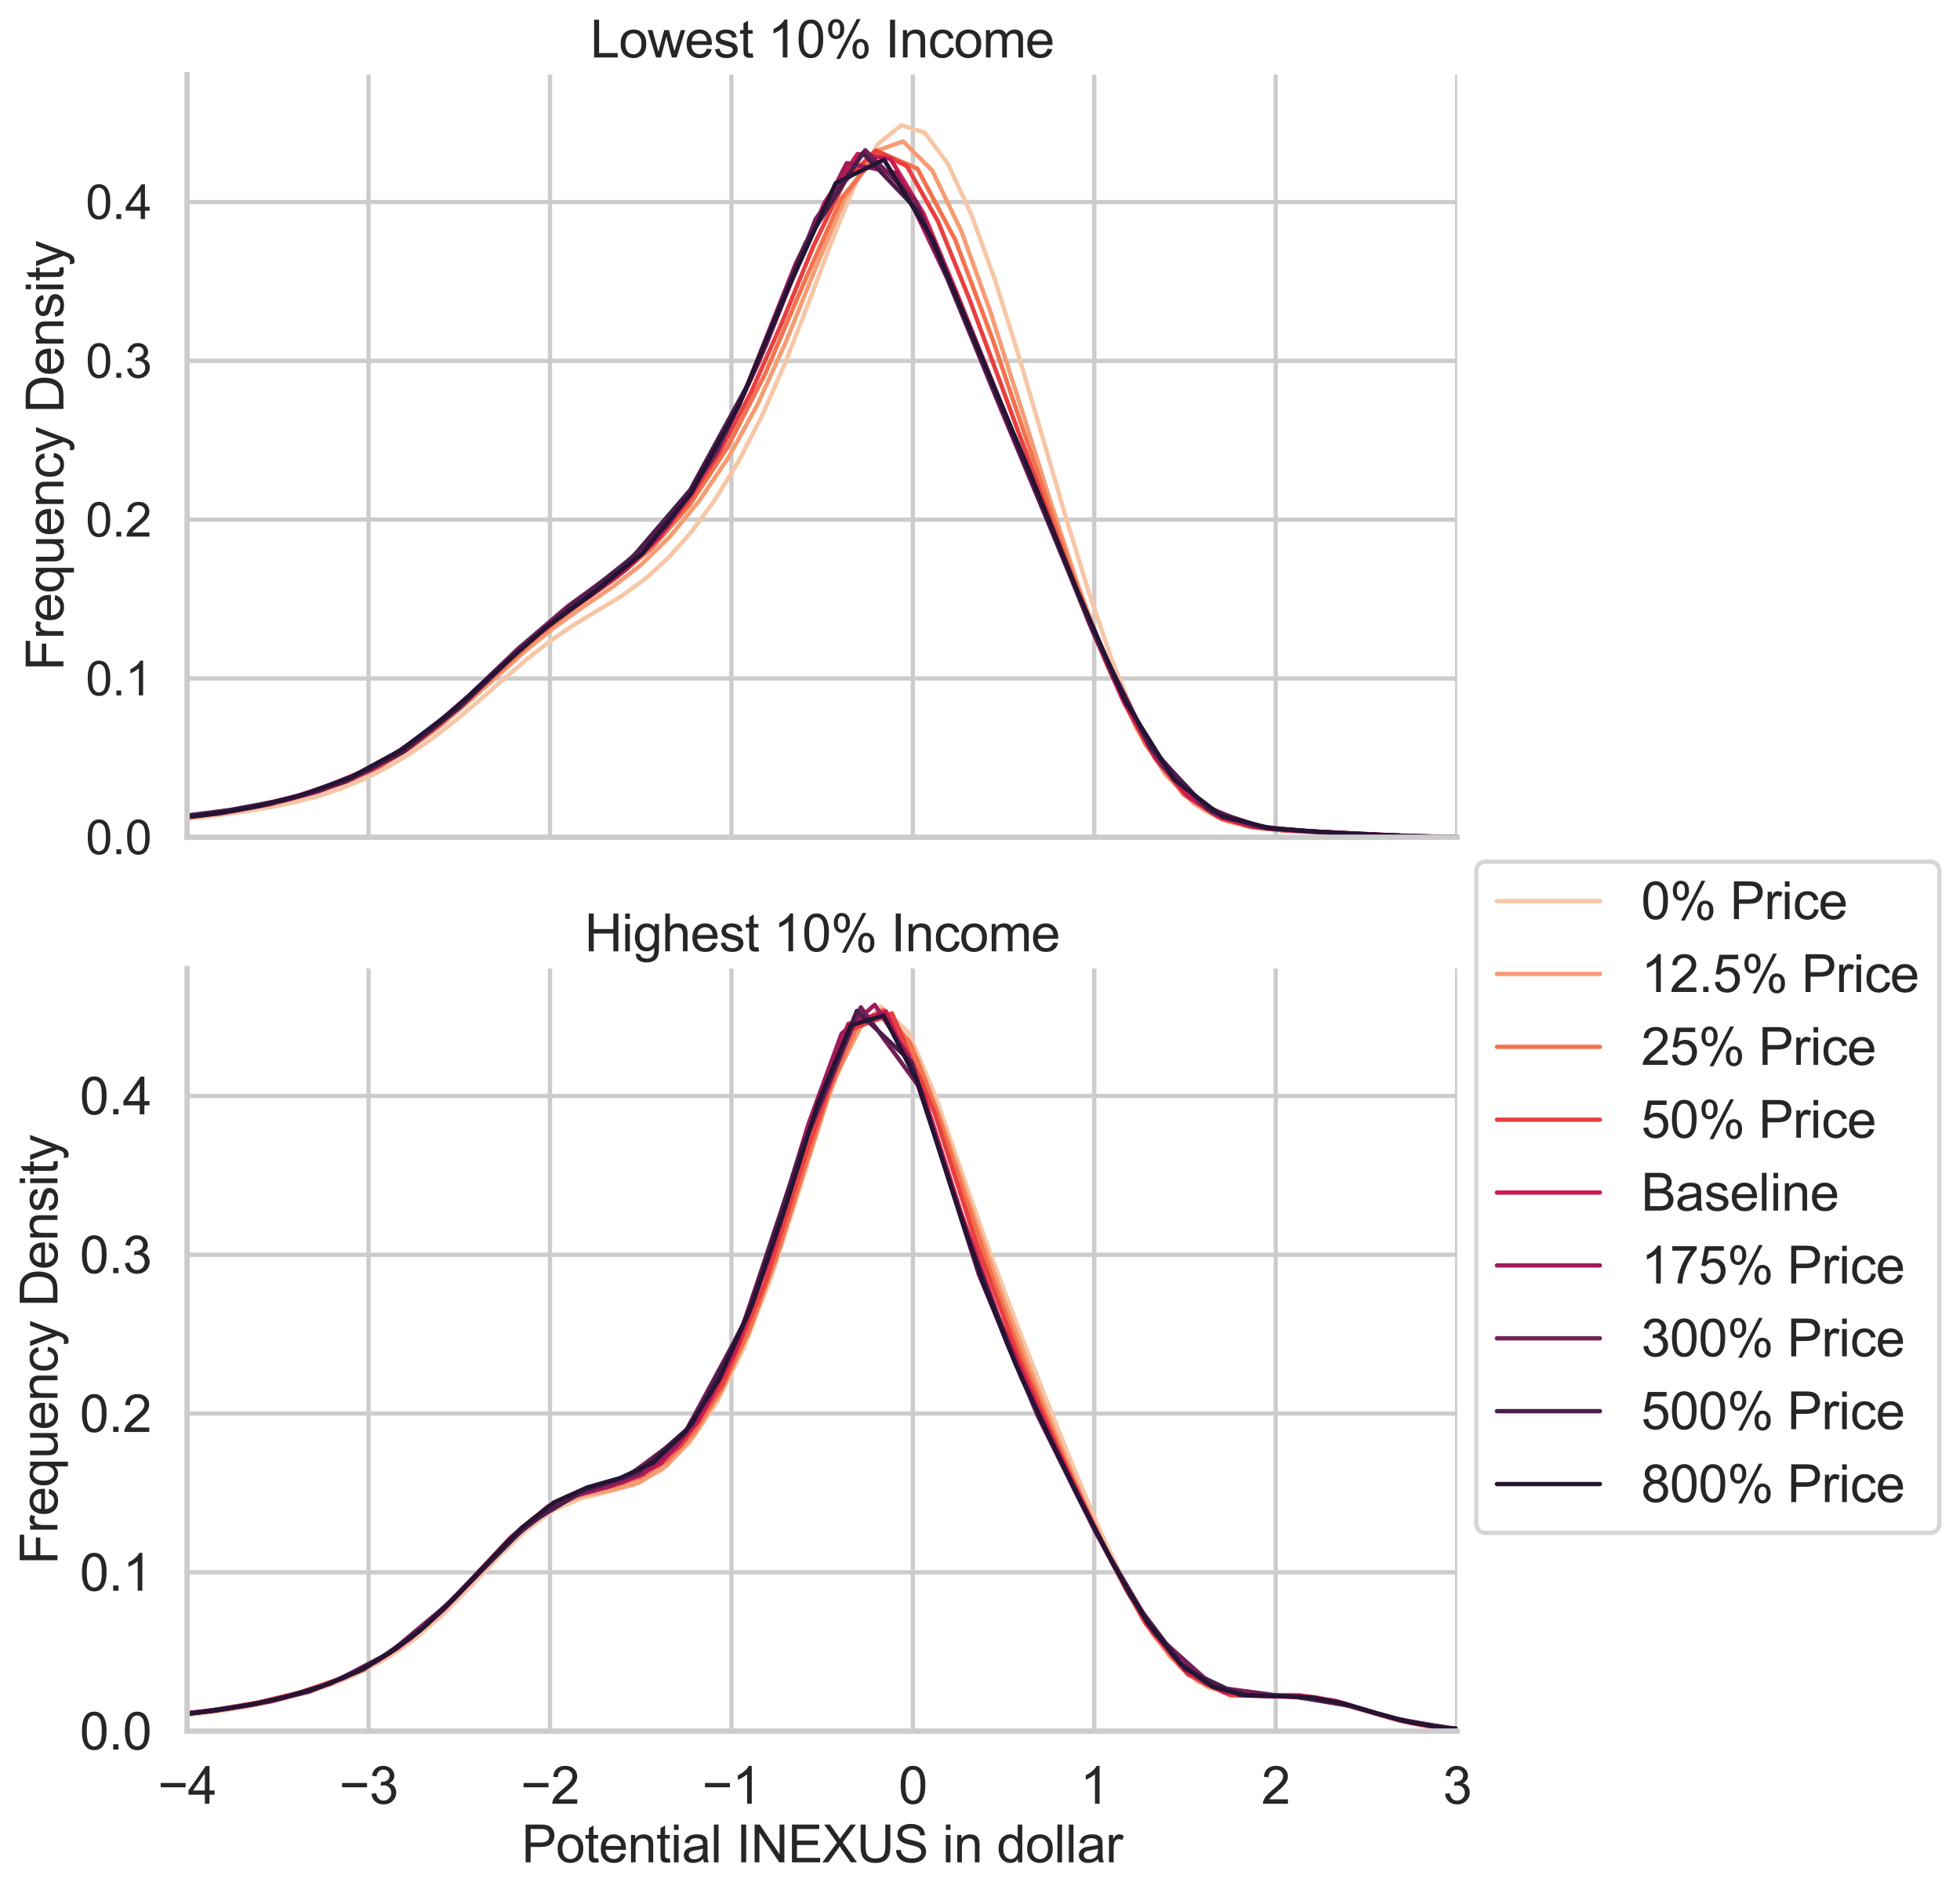 <?xml version="1.0" encoding="utf-8" standalone="no"?>
<!DOCTYPE svg PUBLIC "-//W3C//DTD SVG 1.1//EN"
  "http://www.w3.org/Graphics/SVG/1.1/DTD/svg11.dtd">
<svg xmlns:xlink="http://www.w3.org/1999/xlink" width="685.01pt" height="661.502pt" viewBox="0 0 685.01 661.502" xmlns="http://www.w3.org/2000/svg" version="1.1">
 <defs>
  <style type="text/css">*{stroke-linejoin: round; stroke-linecap: butt}</style>
 </defs>
 <g id="figure_1">
  <g id="patch_1">
   <path d="M 0 661.502 
L 685.01 661.502 
L 685.01 0 
L 0 0 
z
" style="fill: #ffffff"/>
  </g>
  <g id="axes_1">
   <g id="patch_2">
    <path d="M 65.392 292.551 
L 509.262 292.551 
L 509.262 26.084 
L 65.392 26.084 
z
" style="fill: #ffffff"/>
   </g>
   <g id="matplotlib.axis_1">
    <g id="xtick_1">
     <g id="line2d_1">
      <path d="M 65.392 292.551 
L 65.392 26.084 
" clip-path="url(#p575d95c17d)" style="fill: none; stroke: #cccccc; stroke-width: 1.5; stroke-linecap: round"/>
     </g>
    </g>
    <g id="xtick_2">
     <g id="line2d_2">
      <path d="M 128.803 292.551 
L 128.803 26.084 
" clip-path="url(#p575d95c17d)" style="fill: none; stroke: #cccccc; stroke-width: 1.5; stroke-linecap: round"/>
     </g>
    </g>
    <g id="xtick_3">
     <g id="line2d_3">
      <path d="M 192.213 292.551 
L 192.213 26.084 
" clip-path="url(#p575d95c17d)" style="fill: none; stroke: #cccccc; stroke-width: 1.5; stroke-linecap: round"/>
     </g>
    </g>
    <g id="xtick_4">
     <g id="line2d_4">
      <path d="M 255.623 292.551 
L 255.623 26.084 
" clip-path="url(#p575d95c17d)" style="fill: none; stroke: #cccccc; stroke-width: 1.5; stroke-linecap: round"/>
     </g>
    </g>
    <g id="xtick_5">
     <g id="line2d_5">
      <path d="M 319.033 292.551 
L 319.033 26.084 
" clip-path="url(#p575d95c17d)" style="fill: none; stroke: #cccccc; stroke-width: 1.5; stroke-linecap: round"/>
     </g>
    </g>
    <g id="xtick_6">
     <g id="line2d_6">
      <path d="M 382.442 292.551 
L 382.442 26.084 
" clip-path="url(#p575d95c17d)" style="fill: none; stroke: #cccccc; stroke-width: 1.5; stroke-linecap: round"/>
     </g>
    </g>
    <g id="xtick_7">
     <g id="line2d_7">
      <path d="M 445.853 292.551 
L 445.853 26.084 
" clip-path="url(#p575d95c17d)" style="fill: none; stroke: #cccccc; stroke-width: 1.5; stroke-linecap: round"/>
     </g>
    </g>
    <g id="xtick_8">
     <g id="line2d_8">
      <path d="M 509.262 292.551 
L 509.262 26.084 
" clip-path="url(#p575d95c17d)" style="fill: none; stroke: #cccccc; stroke-width: 1.5; stroke-linecap: round"/>
     </g>
    </g>
   </g>
   <g id="matplotlib.axis_2">
    <g id="ytick_1">
     <g id="line2d_9">
      <path d="M 65.392 292.551 
L 509.262 292.551 
" clip-path="url(#p575d95c17d)" style="fill: none; stroke: #cccccc; stroke-width: 1.5; stroke-linecap: round"/>
     </g>
     <g id="text_1">
      <!-- 0.0 -->
      <g style="fill: #262626" transform="translate(29.957 298.456)scale(0.165 -0.165)">
       <defs>
        <path id="ArialMT-30" d="M 266 2259 
Q 266 3072 433 3567 
Q 600 4063 929 4331 
Q 1259 4600 1759 4600 
Q 2128 4600 2406 4451 
Q 2684 4303 2865 4023 
Q 3047 3744 3150 3342 
Q 3253 2941 3253 2259 
Q 3253 1453 3087 958 
Q 2922 463 2592 192 
Q 2263 -78 1759 -78 
Q 1097 -78 719 397 
Q 266 969 266 2259 
z
M 844 2259 
Q 844 1131 1108 757 
Q 1372 384 1759 384 
Q 2147 384 2411 759 
Q 2675 1134 2675 2259 
Q 2675 3391 2411 3762 
Q 2147 4134 1753 4134 
Q 1366 4134 1134 3806 
Q 844 3388 844 2259 
z
" transform="scale(0.016)"/>
        <path id="ArialMT-2e" d="M 581 0 
L 581 641 
L 1222 641 
L 1222 0 
L 581 0 
z
" transform="scale(0.016)"/>
       </defs>
       <use xlink:href="#ArialMT-30"/>
       <use xlink:href="#ArialMT-2e" x="55.615"/>
       <use xlink:href="#ArialMT-30" x="83.398"/>
      </g>
     </g>
    </g>
    <g id="ytick_2">
     <g id="line2d_10">
      <path d="M 65.392 237.065 
L 509.262 237.065 
" clip-path="url(#p575d95c17d)" style="fill: none; stroke: #cccccc; stroke-width: 1.5; stroke-linecap: round"/>
     </g>
     <g id="text_2">
      <!-- 0.1 -->
      <g style="fill: #262626" transform="translate(29.957 242.97)scale(0.165 -0.165)">
       <defs>
        <path id="ArialMT-31" d="M 2384 0 
L 1822 0 
L 1822 3584 
Q 1619 3391 1289 3197 
Q 959 3003 697 2906 
L 697 3450 
Q 1169 3672 1522 3987 
Q 1875 4303 2022 4600 
L 2384 4600 
L 2384 0 
z
" transform="scale(0.016)"/>
       </defs>
       <use xlink:href="#ArialMT-30"/>
       <use xlink:href="#ArialMT-2e" x="55.615"/>
       <use xlink:href="#ArialMT-31" x="83.398"/>
      </g>
     </g>
    </g>
    <g id="ytick_3">
     <g id="line2d_11">
      <path d="M 65.392 181.579 
L 509.262 181.579 
" clip-path="url(#p575d95c17d)" style="fill: none; stroke: #cccccc; stroke-width: 1.5; stroke-linecap: round"/>
     </g>
     <g id="text_3">
      <!-- 0.2 -->
      <g style="fill: #262626" transform="translate(29.957 187.484)scale(0.165 -0.165)">
       <defs>
        <path id="ArialMT-32" d="M 3222 541 
L 3222 0 
L 194 0 
Q 188 203 259 391 
Q 375 700 629 1000 
Q 884 1300 1366 1694 
Q 2113 2306 2375 2664 
Q 2638 3022 2638 3341 
Q 2638 3675 2398 3904 
Q 2159 4134 1775 4134 
Q 1369 4134 1125 3890 
Q 881 3647 878 3216 
L 300 3275 
Q 359 3922 746 4261 
Q 1134 4600 1788 4600 
Q 2447 4600 2831 4234 
Q 3216 3869 3216 3328 
Q 3216 3053 3103 2787 
Q 2991 2522 2730 2228 
Q 2469 1934 1863 1422 
Q 1356 997 1212 845 
Q 1069 694 975 541 
L 3222 541 
z
" transform="scale(0.016)"/>
       </defs>
       <use xlink:href="#ArialMT-30"/>
       <use xlink:href="#ArialMT-2e" x="55.615"/>
       <use xlink:href="#ArialMT-32" x="83.398"/>
      </g>
     </g>
    </g>
    <g id="ytick_4">
     <g id="line2d_12">
      <path d="M 65.392 126.093 
L 509.262 126.093 
" clip-path="url(#p575d95c17d)" style="fill: none; stroke: #cccccc; stroke-width: 1.5; stroke-linecap: round"/>
     </g>
     <g id="text_4">
      <!-- 0.3 -->
      <g style="fill: #262626" transform="translate(29.957 131.998)scale(0.165 -0.165)">
       <defs>
        <path id="ArialMT-33" d="M 269 1209 
L 831 1284 
Q 928 806 1161 595 
Q 1394 384 1728 384 
Q 2125 384 2398 659 
Q 2672 934 2672 1341 
Q 2672 1728 2419 1979 
Q 2166 2231 1775 2231 
Q 1616 2231 1378 2169 
L 1441 2663 
Q 1497 2656 1531 2656 
Q 1891 2656 2178 2843 
Q 2466 3031 2466 3422 
Q 2466 3731 2256 3934 
Q 2047 4138 1716 4138 
Q 1388 4138 1169 3931 
Q 950 3725 888 3313 
L 325 3413 
Q 428 3978 793 4289 
Q 1159 4600 1703 4600 
Q 2078 4600 2393 4439 
Q 2709 4278 2876 4000 
Q 3044 3722 3044 3409 
Q 3044 3113 2884 2869 
Q 2725 2625 2413 2481 
Q 2819 2388 3044 2092 
Q 3269 1797 3269 1353 
Q 3269 753 2831 336 
Q 2394 -81 1725 -81 
Q 1122 -81 723 278 
Q 325 638 269 1209 
z
" transform="scale(0.016)"/>
       </defs>
       <use xlink:href="#ArialMT-30"/>
       <use xlink:href="#ArialMT-2e" x="55.615"/>
       <use xlink:href="#ArialMT-33" x="83.398"/>
      </g>
     </g>
    </g>
    <g id="ytick_5">
     <g id="line2d_13">
      <path d="M 65.392 70.607 
L 509.262 70.607 
" clip-path="url(#p575d95c17d)" style="fill: none; stroke: #cccccc; stroke-width: 1.5; stroke-linecap: round"/>
     </g>
     <g id="text_5">
      <!-- 0.4 -->
      <g style="fill: #262626" transform="translate(29.957 76.512)scale(0.165 -0.165)">
       <defs>
        <path id="ArialMT-34" d="M 2069 0 
L 2069 1097 
L 81 1097 
L 81 1613 
L 2172 4581 
L 2631 4581 
L 2631 1613 
L 3250 1613 
L 3250 1097 
L 2631 1097 
L 2631 0 
L 2069 0 
z
M 2069 1613 
L 2069 3678 
L 634 1613 
L 2069 1613 
z
" transform="scale(0.016)"/>
       </defs>
       <use xlink:href="#ArialMT-30"/>
       <use xlink:href="#ArialMT-2e" x="55.615"/>
       <use xlink:href="#ArialMT-34" x="83.398"/>
      </g>
     </g>
    </g>
    <g id="text_6">
     <!-- Frequency Density -->
     <g style="fill: #262626" transform="translate(22.169 234.345)rotate(-90)scale(0.18 -0.18)">
      <defs>
       <path id="ArialMT-46" d="M 525 0 
L 525 4581 
L 3616 4581 
L 3616 4041 
L 1131 4041 
L 1131 2622 
L 3281 2622 
L 3281 2081 
L 1131 2081 
L 1131 0 
L 525 0 
z
" transform="scale(0.016)"/>
       <path id="ArialMT-72" d="M 416 0 
L 416 3319 
L 922 3319 
L 922 2816 
Q 1116 3169 1280 3281 
Q 1444 3394 1641 3394 
Q 1925 3394 2219 3213 
L 2025 2691 
Q 1819 2813 1613 2813 
Q 1428 2813 1281 2702 
Q 1134 2591 1072 2394 
Q 978 2094 978 1738 
L 978 0 
L 416 0 
z
" transform="scale(0.016)"/>
       <path id="ArialMT-65" d="M 2694 1069 
L 3275 997 
Q 3138 488 2766 206 
Q 2394 -75 1816 -75 
Q 1088 -75 661 373 
Q 234 822 234 1631 
Q 234 2469 665 2931 
Q 1097 3394 1784 3394 
Q 2450 3394 2872 2941 
Q 3294 2488 3294 1666 
Q 3294 1616 3291 1516 
L 816 1516 
Q 847 969 1125 678 
Q 1403 388 1819 388 
Q 2128 388 2347 550 
Q 2566 713 2694 1069 
z
M 847 1978 
L 2700 1978 
Q 2663 2397 2488 2606 
Q 2219 2931 1791 2931 
Q 1403 2931 1139 2672 
Q 875 2413 847 1978 
z
" transform="scale(0.016)"/>
       <path id="ArialMT-71" d="M 2538 -1272 
L 2538 353 
Q 2406 169 2170 47 
Q 1934 -75 1669 -75 
Q 1078 -75 651 397 
Q 225 869 225 1691 
Q 225 2191 398 2587 
Q 572 2984 901 3189 
Q 1231 3394 1625 3394 
Q 2241 3394 2594 2875 
L 2594 3319 
L 3100 3319 
L 3100 -1272 
L 2538 -1272 
z
M 803 1669 
Q 803 1028 1072 708 
Q 1341 388 1716 388 
Q 2075 388 2334 692 
Q 2594 997 2594 1619 
Q 2594 2281 2320 2615 
Q 2047 2950 1678 2950 
Q 1313 2950 1058 2639 
Q 803 2328 803 1669 
z
" transform="scale(0.016)"/>
       <path id="ArialMT-75" d="M 2597 0 
L 2597 488 
Q 2209 -75 1544 -75 
Q 1250 -75 995 37 
Q 741 150 617 320 
Q 494 491 444 738 
Q 409 903 409 1263 
L 409 3319 
L 972 3319 
L 972 1478 
Q 972 1038 1006 884 
Q 1059 663 1231 536 
Q 1403 409 1656 409 
Q 1909 409 2131 539 
Q 2353 669 2445 892 
Q 2538 1116 2538 1541 
L 2538 3319 
L 3100 3319 
L 3100 0 
L 2597 0 
z
" transform="scale(0.016)"/>
       <path id="ArialMT-6e" d="M 422 0 
L 422 3319 
L 928 3319 
L 928 2847 
Q 1294 3394 1984 3394 
Q 2284 3394 2536 3286 
Q 2788 3178 2913 3003 
Q 3038 2828 3088 2588 
Q 3119 2431 3119 2041 
L 3119 0 
L 2556 0 
L 2556 2019 
Q 2556 2363 2490 2533 
Q 2425 2703 2258 2804 
Q 2091 2906 1866 2906 
Q 1506 2906 1245 2678 
Q 984 2450 984 1813 
L 984 0 
L 422 0 
z
" transform="scale(0.016)"/>
       <path id="ArialMT-63" d="M 2588 1216 
L 3141 1144 
Q 3050 572 2676 248 
Q 2303 -75 1759 -75 
Q 1078 -75 664 370 
Q 250 816 250 1647 
Q 250 2184 428 2587 
Q 606 2991 970 3192 
Q 1334 3394 1763 3394 
Q 2303 3394 2647 3120 
Q 2991 2847 3088 2344 
L 2541 2259 
Q 2463 2594 2264 2762 
Q 2066 2931 1784 2931 
Q 1359 2931 1093 2626 
Q 828 2322 828 1663 
Q 828 994 1084 691 
Q 1341 388 1753 388 
Q 2084 388 2306 591 
Q 2528 794 2588 1216 
z
" transform="scale(0.016)"/>
       <path id="ArialMT-79" d="M 397 -1278 
L 334 -750 
Q 519 -800 656 -800 
Q 844 -800 956 -737 
Q 1069 -675 1141 -563 
Q 1194 -478 1313 -144 
Q 1328 -97 1363 -6 
L 103 3319 
L 709 3319 
L 1400 1397 
Q 1534 1031 1641 628 
Q 1738 1016 1872 1384 
L 2581 3319 
L 3144 3319 
L 1881 -56 
Q 1678 -603 1566 -809 
Q 1416 -1088 1222 -1217 
Q 1028 -1347 759 -1347 
Q 597 -1347 397 -1278 
z
" transform="scale(0.016)"/>
       <path id="ArialMT-20" transform="scale(0.016)"/>
       <path id="ArialMT-44" d="M 494 0 
L 494 4581 
L 2072 4581 
Q 2606 4581 2888 4516 
Q 3281 4425 3559 4188 
Q 3922 3881 4101 3404 
Q 4281 2928 4281 2316 
Q 4281 1794 4159 1391 
Q 4038 988 3847 723 
Q 3656 459 3429 307 
Q 3203 156 2883 78 
Q 2563 0 2147 0 
L 494 0 
z
M 1100 541 
L 2078 541 
Q 2531 541 2789 625 
Q 3047 709 3200 863 
Q 3416 1078 3536 1442 
Q 3656 1806 3656 2325 
Q 3656 3044 3420 3430 
Q 3184 3816 2847 3947 
Q 2603 4041 2063 4041 
L 1100 4041 
L 1100 541 
z
" transform="scale(0.016)"/>
       <path id="ArialMT-73" d="M 197 991 
L 753 1078 
Q 800 744 1014 566 
Q 1228 388 1613 388 
Q 2000 388 2187 545 
Q 2375 703 2375 916 
Q 2375 1106 2209 1216 
Q 2094 1291 1634 1406 
Q 1016 1563 777 1677 
Q 538 1791 414 1992 
Q 291 2194 291 2438 
Q 291 2659 392 2848 
Q 494 3038 669 3163 
Q 800 3259 1026 3326 
Q 1253 3394 1513 3394 
Q 1903 3394 2198 3281 
Q 2494 3169 2634 2976 
Q 2775 2784 2828 2463 
L 2278 2388 
Q 2241 2644 2061 2787 
Q 1881 2931 1553 2931 
Q 1166 2931 1000 2803 
Q 834 2675 834 2503 
Q 834 2394 903 2306 
Q 972 2216 1119 2156 
Q 1203 2125 1616 2013 
Q 2213 1853 2448 1751 
Q 2684 1650 2818 1456 
Q 2953 1263 2953 975 
Q 2953 694 2789 445 
Q 2625 197 2315 61 
Q 2006 -75 1616 -75 
Q 969 -75 630 194 
Q 291 463 197 991 
z
" transform="scale(0.016)"/>
       <path id="ArialMT-69" d="M 425 3934 
L 425 4581 
L 988 4581 
L 988 3934 
L 425 3934 
z
M 425 0 
L 425 3319 
L 988 3319 
L 988 0 
L 425 0 
z
" transform="scale(0.016)"/>
       <path id="ArialMT-74" d="M 1650 503 
L 1731 6 
Q 1494 -44 1306 -44 
Q 1000 -44 831 53 
Q 663 150 594 308 
Q 525 466 525 972 
L 525 2881 
L 113 2881 
L 113 3319 
L 525 3319 
L 525 4141 
L 1084 4478 
L 1084 3319 
L 1650 3319 
L 1650 2881 
L 1084 2881 
L 1084 941 
Q 1084 700 1114 631 
Q 1144 563 1211 522 
Q 1278 481 1403 481 
Q 1497 481 1650 503 
z
" transform="scale(0.016)"/>
      </defs>
      <use xlink:href="#ArialMT-46"/>
      <use xlink:href="#ArialMT-72" x="61.084"/>
      <use xlink:href="#ArialMT-65" x="94.385"/>
      <use xlink:href="#ArialMT-71" x="150"/>
      <use xlink:href="#ArialMT-75" x="205.615"/>
      <use xlink:href="#ArialMT-65" x="261.23"/>
      <use xlink:href="#ArialMT-6e" x="316.846"/>
      <use xlink:href="#ArialMT-63" x="372.461"/>
      <use xlink:href="#ArialMT-79" x="422.461"/>
      <use xlink:href="#ArialMT-20" x="472.461"/>
      <use xlink:href="#ArialMT-44" x="500.244"/>
      <use xlink:href="#ArialMT-65" x="572.461"/>
      <use xlink:href="#ArialMT-6e" x="628.076"/>
      <use xlink:href="#ArialMT-73" x="683.691"/>
      <use xlink:href="#ArialMT-69" x="733.691"/>
      <use xlink:href="#ArialMT-74" x="755.908"/>
      <use xlink:href="#ArialMT-79" x="783.691"/>
     </g>
    </g>
   </g>
   <g id="line2d_14">
    <path d="M -1 289.9 
L 13.552 289.546 
L 29.846 288.922 
L 46.141 287.936 
L 54.288 287.273 
L 62.435 286.48 
L 70.582 285.561 
L 78.729 284.519 
L 86.876 283.335 
L 95.023 281.948 
L 103.17 280.259 
L 111.317 278.13 
L 119.464 275.424 
L 127.611 272.035 
L 135.758 267.896 
L 143.905 262.981 
L 152.052 257.297 
L 160.199 250.911 
L 168.346 243.996 
L 176.493 236.858 
L 184.64 229.915 
L 192.787 223.586 
L 200.934 218.094 
L 217.229 208.253 
L 225.376 202.361 
L 233.523 194.951 
L 241.67 185.773 
L 249.817 174.691 
L 257.964 161.46 
L 266.111 145.707 
L 274.258 127.201 
L 282.405 106.346 
L 290.552 84.66 
L 298.699 64.865 
L 306.846 50.307 
L 314.993 43.758 
L 323.14 46.319 
L 331.287 57.265 
L 339.434 74.874 
L 347.581 97.36 
L 355.728 123.201 
L 372.022 179.052 
L 380.169 205.852 
L 388.317 229.866 
L 396.464 249.941 
L 404.611 265.426 
L 412.758 276.309 
L 420.905 283.191 
L 429.052 287.056 
L 437.199 288.972 
L 445.346 289.859 
L 469.787 291.241 
L 486.081 292.045 
L 502.375 292.442 
L 526.816 292.548 
L 534.963 292.551 
L 534.963 292.551 
" clip-path="url(#p575d95c17d)" style="fill: none; stroke: #f7c6a6; stroke-width: 1.5; stroke-linecap: round"/>
   </g>
   <g id="line2d_15">
    <path d="M -1 289.414 
L 20.429 288.814 
L 30.609 288.338 
L 40.788 287.675 
L 50.967 286.863 
L 61.147 285.928 
L 71.326 284.816 
L 81.505 283.401 
L 91.685 281.55 
L 101.864 279.199 
L 112.043 276.298 
L 122.223 272.669 
L 132.402 267.985 
L 142.582 261.963 
L 152.761 254.557 
L 162.94 246.01 
L 183.299 227.708 
L 193.478 219.396 
L 203.658 212.151 
L 213.837 205.277 
L 224.017 197.388 
L 234.196 187.4 
L 244.375 174.983 
L 254.555 159.9 
L 264.734 141.412 
L 274.913 118.903 
L 285.093 93.528 
L 295.272 69.468 
L 305.452 53.031 
L 315.631 49.395 
L 325.81 59.583 
L 335.99 80.773 
L 346.169 109.001 
L 356.348 140.832 
L 366.528 173.418 
L 376.707 204.395 
L 386.887 231.849 
L 397.066 254.198 
L 407.245 270.48 
L 417.425 280.848 
L 427.604 286.498 
L 437.783 289.079 
L 447.963 290.115 
L 478.501 291.642 
L 488.68 292.065 
L 498.86 292.34 
L 519.218 292.532 
L 539.577 292.551 
L 539.577 292.551 
" clip-path="url(#p575d95c17d)" style="fill: none; stroke: #f69c73; stroke-width: 1.5; stroke-linecap: round"/>
   </g>
   <g id="line2d_16">
    <path d="M -1 289.731 
L 15.117 289.018 
L 41.68 287.568 
L 54.962 286.591 
L 68.243 285.275 
L 81.525 283.45 
L 94.807 280.877 
L 108.088 277.332 
L 121.37 272.563 
L 134.652 266.102 
L 147.933 257.523 
L 161.215 246.785 
L 174.497 234.546 
L 187.778 222.518 
L 201.06 212.117 
L 214.342 202.684 
L 227.623 191.666 
L 240.905 176.59 
L 254.187 156.418 
L 267.468 130.505 
L 280.75 99.342 
L 294.032 69.389 
L 307.313 53.072 
L 320.595 58.909 
L 333.876 83.851 
L 347.158 119.253 
L 360.44 158.68 
L 373.721 197.704 
L 387.003 232.64 
L 400.285 259.997 
L 413.566 277.51 
L 426.848 286.173 
L 440.13 289.331 
L 453.411 290.332 
L 479.975 291.697 
L 493.256 292.206 
L 506.538 292.454 
L 533.101 292.549 
L 546.383 292.551 
L 546.383 292.551 
" clip-path="url(#p575d95c17d)" style="fill: none; stroke: #f3714d; stroke-width: 1.5; stroke-linecap: round"/>
   </g>
   <g id="line2d_17">
    <path d="M -1 289.482 
L 23.451 288.504 
L 34.32 287.944 
L 45.19 287.212 
L 56.06 286.266 
L 66.929 285.098 
L 77.799 283.667 
L 88.668 281.894 
L 99.538 279.674 
L 110.407 276.806 
L 121.277 273.002 
L 132.147 267.967 
L 143.016 261.389 
L 153.886 253.02 
L 164.755 243.048 
L 175.625 232.36 
L 186.495 222.266 
L 197.364 213.686 
L 208.234 206.292 
L 219.103 198.442 
L 229.973 188.25 
L 240.843 174.704 
L 251.712 157.629 
L 262.582 136.869 
L 273.451 112.34 
L 284.321 85.927 
L 295.19 63.387 
L 306.06 52.59 
L 316.93 58.022 
L 327.799 77.329 
L 338.669 104.167 
L 349.538 133.501 
L 371.278 192.819 
L 382.147 221 
L 393.017 245.867 
L 403.886 265.235 
L 414.756 278.129 
L 425.625 285.346 
L 436.495 288.713 
L 447.365 290.064 
L 458.234 290.68 
L 490.843 292.115 
L 501.713 292.378 
L 523.452 292.539 
L 545.191 292.551 
L 545.191 292.551 
" clip-path="url(#p575d95c17d)" style="fill: none; stroke: #e83f3f; stroke-width: 1.5; stroke-linecap: round"/>
   </g>
   <g id="line2d_18">
    <path d="M -1 289.459 
L 22.564 288.626 
L 34.112 288.097 
L 45.659 287.347 
L 57.206 286.284 
L 68.754 284.902 
L 80.301 283.203 
L 91.849 281.059 
L 103.396 278.226 
L 114.943 274.484 
L 126.491 269.615 
L 138.038 263.335 
L 149.585 255.401 
L 161.133 245.852 
L 184.228 224.813 
L 195.775 215.579 
L 207.322 207.504 
L 218.87 198.949 
L 230.417 187.573 
L 241.964 171.908 
L 253.512 151.672 
L 265.059 126.857 
L 276.607 98.313 
L 288.154 70.801 
L 299.701 53.829 
L 311.249 55.513 
L 322.796 74.697 
L 334.343 102.339 
L 368.986 188.501 
L 380.533 217.45 
L 392.08 243.704 
L 403.628 264.41 
L 415.175 278.174 
L 426.722 285.667 
L 438.27 288.89 
L 449.817 290.043 
L 484.459 291.858 
L 496.007 292.264 
L 507.554 292.462 
L 530.649 292.548 
L 542.196 292.551 
L 542.196 292.551 
" clip-path="url(#p575d95c17d)" style="fill: none; stroke: #ca1a50; stroke-width: 1.5; stroke-linecap: round"/>
   </g>
   <g id="line2d_19">
    <path d="M -1 289.58 
L 13.366 288.991 
L 31.025 288.093 
L 48.685 286.965 
L 66.344 285.343 
L 84.003 282.86 
L 101.663 279.025 
L 119.322 273.208 
L 136.981 264.417 
L 154.641 251.661 
L 189.96 219.567 
L 207.619 206.052 
L 225.278 191.896 
L 242.938 169.984 
L 260.597 136.014 
L 278.256 91.737 
L 295.916 56.984 
L 313.575 60.554 
L 331.234 97.655 
L 348.894 140.751 
L 384.213 225.531 
L 401.872 260.57 
L 419.531 280.916 
L 437.191 288.457 
L 454.85 290.322 
L 490.169 292.016 
L 507.828 292.43 
L 543.147 292.55 
L 543.147 292.55 
" clip-path="url(#p575d95c17d)" style="fill: none; stroke: #a11a5b; stroke-width: 1.5; stroke-linecap: round"/>
   </g>
   <g id="line2d_20">
    <path d="M -1 289.481 
L 7.906 289.208 
L 25.229 288.364 
L 42.552 287.317 
L 59.875 286.1 
L 77.198 284.18 
L 94.521 280.953 
L 111.844 276.208 
L 129.167 269.057 
L 146.49 258.048 
L 163.813 243.147 
L 181.136 226.605 
L 198.459 211.83 
L 215.782 199.273 
L 233.105 183.608 
L 250.428 158.302 
L 267.752 120.495 
L 285.075 76.54 
L 302.398 52.485 
L 319.721 69.932 
L 337.044 111.208 
L 371.69 195.318 
L 389.013 236.495 
L 406.336 267.765 
L 423.659 283.848 
L 440.982 289.099 
L 458.305 290.488 
L 475.628 291.415 
L 492.951 292.145 
L 510.274 292.468 
L 544.921 292.551 
L 544.921 292.551 
" clip-path="url(#p575d95c17d)" style="fill: none; stroke: #751f58; stroke-width: 1.5; stroke-linecap: round"/>
   </g>
   <g id="line2d_21">
    <path d="M -1 289.679 
L -0.217 289.656 
L 19.901 288.789 
L 40.019 287.51 
L 60.137 285.631 
L 80.255 283.042 
L 100.373 279.296 
L 120.492 273.134 
L 140.61 262.903 
L 160.728 247.157 
L 180.846 227.784 
L 200.964 210.619 
L 221.082 194.672 
L 241.201 171.234 
L 261.319 134.466 
L 281.437 85.124 
L 301.555 53.475 
L 321.673 74.539 
L 361.909 171.447 
L 382.028 220.71 
L 402.146 261.41 
L 422.264 282.866 
L 442.382 289.357 
L 462.5 290.782 
L 482.618 291.749 
L 502.737 292.368 
L 522.855 292.533 
L 542.973 292.551 
L 542.973 292.551 
" clip-path="url(#p575d95c17d)" style="fill: none; stroke: #4c1d4b; stroke-width: 1.5; stroke-linecap: round"/>
   </g>
   <g id="line2d_22">
    <path d="M -1 289.647 
L 4.858 289.498 
L 21.752 288.872 
L 38.647 287.92 
L 55.541 286.561 
L 72.436 284.658 
L 89.33 281.82 
L 106.225 277.566 
L 123.119 271.313 
L 140.014 262.133 
L 156.908 249.386 
L 173.803 234.119 
L 190.697 219.358 
L 207.592 206.977 
L 224.486 193.403 
L 241.381 172.555 
L 258.275 141.668 
L 275.17 101.399 
L 292.064 63.998 
L 308.959 55.794 
L 325.853 83.456 
L 359.642 164.384 
L 376.537 206.505 
L 393.431 245.371 
L 410.326 272.368 
L 427.22 285.299 
L 444.115 289.409 
L 461.009 290.656 
L 477.904 291.577 
L 494.798 292.233 
L 511.693 292.491 
L 545.482 292.551 
L 545.482 292.551 
" clip-path="url(#p575d95c17d)" style="fill: none; stroke: #251433; stroke-width: 1.5; stroke-linecap: round"/>
   </g>
   <g id="patch_3">
    <path d="M 65.392 292.551 
L 65.392 26.084 
" style="fill: none; stroke: #cccccc; stroke-width: 1.875; stroke-linejoin: miter; stroke-linecap: square"/>
   </g>
   <g id="patch_4">
    <path d="M 65.392 292.551 
L 509.262 292.551 
" style="fill: none; stroke: #cccccc; stroke-width: 1.875; stroke-linejoin: miter; stroke-linecap: square"/>
   </g>
   <g id="text_7">
    <!-- Lowest 10% Income -->
    <g style="fill: #262626" transform="translate(206.288 20.084)scale(0.18 -0.18)">
     <defs>
      <path id="ArialMT-4c" d="M 469 0 
L 469 4581 
L 1075 4581 
L 1075 541 
L 3331 541 
L 3331 0 
L 469 0 
z
" transform="scale(0.016)"/>
      <path id="ArialMT-6f" d="M 213 1659 
Q 213 2581 725 3025 
Q 1153 3394 1769 3394 
Q 2453 3394 2887 2945 
Q 3322 2497 3322 1706 
Q 3322 1066 3130 698 
Q 2938 331 2570 128 
Q 2203 -75 1769 -75 
Q 1072 -75 642 372 
Q 213 819 213 1659 
z
M 791 1659 
Q 791 1022 1069 705 
Q 1347 388 1769 388 
Q 2188 388 2466 706 
Q 2744 1025 2744 1678 
Q 2744 2294 2464 2611 
Q 2184 2928 1769 2928 
Q 1347 2928 1069 2612 
Q 791 2297 791 1659 
z
" transform="scale(0.016)"/>
      <path id="ArialMT-77" d="M 1034 0 
L 19 3319 
L 600 3319 
L 1128 1403 
L 1325 691 
Q 1338 744 1497 1375 
L 2025 3319 
L 2603 3319 
L 3100 1394 
L 3266 759 
L 3456 1400 
L 4025 3319 
L 4572 3319 
L 3534 0 
L 2950 0 
L 2422 1988 
L 2294 2553 
L 1622 0 
L 1034 0 
z
" transform="scale(0.016)"/>
      <path id="ArialMT-25" d="M 372 3481 
Q 372 3972 619 4315 
Q 866 4659 1334 4659 
Q 1766 4659 2048 4351 
Q 2331 4044 2331 3447 
Q 2331 2866 2045 2552 
Q 1759 2238 1341 2238 
Q 925 2238 648 2547 
Q 372 2856 372 3481 
z
M 1350 4272 
Q 1141 4272 1002 4090 
Q 863 3909 863 3425 
Q 863 2984 1003 2804 
Q 1144 2625 1350 2625 
Q 1563 2625 1702 2806 
Q 1841 2988 1841 3469 
Q 1841 3913 1700 4092 
Q 1559 4272 1350 4272 
z
M 1353 -169 
L 3859 4659 
L 4316 4659 
L 1819 -169 
L 1353 -169 
z
M 3334 1075 
Q 3334 1569 3581 1911 
Q 3828 2253 4300 2253 
Q 4731 2253 5014 1945 
Q 5297 1638 5297 1041 
Q 5297 459 5011 145 
Q 4725 -169 4303 -169 
Q 3888 -169 3611 142 
Q 3334 453 3334 1075 
z
M 4316 1866 
Q 4103 1866 3964 1684 
Q 3825 1503 3825 1019 
Q 3825 581 3965 400 
Q 4106 219 4313 219 
Q 4528 219 4667 400 
Q 4806 581 4806 1063 
Q 4806 1506 4665 1686 
Q 4525 1866 4316 1866 
z
" transform="scale(0.016)"/>
      <path id="ArialMT-49" d="M 597 0 
L 597 4581 
L 1203 4581 
L 1203 0 
L 597 0 
z
" transform="scale(0.016)"/>
      <path id="ArialMT-6d" d="M 422 0 
L 422 3319 
L 925 3319 
L 925 2853 
Q 1081 3097 1340 3245 
Q 1600 3394 1931 3394 
Q 2300 3394 2536 3241 
Q 2772 3088 2869 2813 
Q 3263 3394 3894 3394 
Q 4388 3394 4653 3120 
Q 4919 2847 4919 2278 
L 4919 0 
L 4359 0 
L 4359 2091 
Q 4359 2428 4304 2576 
Q 4250 2725 4106 2815 
Q 3963 2906 3769 2906 
Q 3419 2906 3187 2673 
Q 2956 2441 2956 1928 
L 2956 0 
L 2394 0 
L 2394 2156 
Q 2394 2531 2256 2718 
Q 2119 2906 1806 2906 
Q 1569 2906 1367 2781 
Q 1166 2656 1075 2415 
Q 984 2175 984 1722 
L 984 0 
L 422 0 
z
" transform="scale(0.016)"/>
     </defs>
     <use xlink:href="#ArialMT-4c"/>
     <use xlink:href="#ArialMT-6f" x="55.615"/>
     <use xlink:href="#ArialMT-77" x="111.23"/>
     <use xlink:href="#ArialMT-65" x="183.447"/>
     <use xlink:href="#ArialMT-73" x="239.062"/>
     <use xlink:href="#ArialMT-74" x="289.062"/>
     <use xlink:href="#ArialMT-20" x="316.846"/>
     <use xlink:href="#ArialMT-31" x="344.629"/>
     <use xlink:href="#ArialMT-30" x="400.244"/>
     <use xlink:href="#ArialMT-25" x="455.859"/>
     <use xlink:href="#ArialMT-20" x="544.775"/>
     <use xlink:href="#ArialMT-49" x="572.559"/>
     <use xlink:href="#ArialMT-6e" x="600.342"/>
     <use xlink:href="#ArialMT-63" x="655.957"/>
     <use xlink:href="#ArialMT-6f" x="705.957"/>
     <use xlink:href="#ArialMT-6d" x="761.572"/>
     <use xlink:href="#ArialMT-65" x="844.873"/>
    </g>
   </g>
  </g>
  <g id="axes_2">
   <g id="patch_5">
    <path d="M 65.392 604.878 
L 509.262 604.878 
L 509.262 338.411 
L 65.392 338.411 
z
" style="fill: #ffffff"/>
   </g>
   <g id="matplotlib.axis_3">
    <g id="xtick_9">
     <g id="line2d_23">
      <path d="M 65.392 604.878 
L 65.392 338.411 
" clip-path="url(#pd8ecabd624)" style="fill: none; stroke: #cccccc; stroke-width: 1.5; stroke-linecap: round"/>
     </g>
     <g id="text_8">
      <!-- −4 -->
      <g style="fill: #262626" transform="translate(55.131 630.263)scale(0.18 -0.18)">
       <defs>
        <path id="ArialMT-2212" d="M 3381 1997 
L 356 1997 
L 356 2522 
L 3381 2522 
L 3381 1997 
z
" transform="scale(0.016)"/>
       </defs>
       <use xlink:href="#ArialMT-2212"/>
       <use xlink:href="#ArialMT-34" x="58.398"/>
      </g>
     </g>
    </g>
    <g id="xtick_10">
     <g id="line2d_24">
      <path d="M 128.803 604.878 
L 128.803 338.411 
" clip-path="url(#pd8ecabd624)" style="fill: none; stroke: #cccccc; stroke-width: 1.5; stroke-linecap: round"/>
     </g>
     <g id="text_9">
      <!-- −3 -->
      <g style="fill: #262626" transform="translate(118.541 630.263)scale(0.18 -0.18)">
       <use xlink:href="#ArialMT-2212"/>
       <use xlink:href="#ArialMT-33" x="58.398"/>
      </g>
     </g>
    </g>
    <g id="xtick_11">
     <g id="line2d_25">
      <path d="M 192.213 604.878 
L 192.213 338.411 
" clip-path="url(#pd8ecabd624)" style="fill: none; stroke: #cccccc; stroke-width: 1.5; stroke-linecap: round"/>
     </g>
     <g id="text_10">
      <!-- −2 -->
      <g style="fill: #262626" transform="translate(181.951 630.263)scale(0.18 -0.18)">
       <use xlink:href="#ArialMT-2212"/>
       <use xlink:href="#ArialMT-32" x="58.398"/>
      </g>
     </g>
    </g>
    <g id="xtick_12">
     <g id="line2d_26">
      <path d="M 255.623 604.878 
L 255.623 338.411 
" clip-path="url(#pd8ecabd624)" style="fill: none; stroke: #cccccc; stroke-width: 1.5; stroke-linecap: round"/>
     </g>
     <g id="text_11">
      <!-- −1 -->
      <g style="fill: #262626" transform="translate(245.361 630.263)scale(0.18 -0.18)">
       <use xlink:href="#ArialMT-2212"/>
       <use xlink:href="#ArialMT-31" x="58.398"/>
      </g>
     </g>
    </g>
    <g id="xtick_13">
     <g id="line2d_27">
      <path d="M 319.033 604.878 
L 319.033 338.411 
" clip-path="url(#pd8ecabd624)" style="fill: none; stroke: #cccccc; stroke-width: 1.5; stroke-linecap: round"/>
     </g>
     <g id="text_12">
      <!-- 0 -->
      <g style="fill: #262626" transform="translate(314.028 630.263)scale(0.18 -0.18)">
       <use xlink:href="#ArialMT-30"/>
      </g>
     </g>
    </g>
    <g id="xtick_14">
     <g id="line2d_28">
      <path d="M 382.442 604.878 
L 382.442 338.411 
" clip-path="url(#pd8ecabd624)" style="fill: none; stroke: #cccccc; stroke-width: 1.5; stroke-linecap: round"/>
     </g>
     <g id="text_13">
      <!-- 1 -->
      <g style="fill: #262626" transform="translate(377.438 630.263)scale(0.18 -0.18)">
       <use xlink:href="#ArialMT-31"/>
      </g>
     </g>
    </g>
    <g id="xtick_15">
     <g id="line2d_29">
      <path d="M 445.853 604.878 
L 445.853 338.411 
" clip-path="url(#pd8ecabd624)" style="fill: none; stroke: #cccccc; stroke-width: 1.5; stroke-linecap: round"/>
     </g>
     <g id="text_14">
      <!-- 2 -->
      <g style="fill: #262626" transform="translate(440.848 630.263)scale(0.18 -0.18)">
       <use xlink:href="#ArialMT-32"/>
      </g>
     </g>
    </g>
    <g id="xtick_16">
     <g id="line2d_30">
      <path d="M 509.262 604.878 
L 509.262 338.411 
" clip-path="url(#pd8ecabd624)" style="fill: none; stroke: #cccccc; stroke-width: 1.5; stroke-linecap: round"/>
     </g>
     <g id="text_15">
      <!-- 3 -->
      <g style="fill: #262626" transform="translate(504.258 630.263)scale(0.18 -0.18)">
       <use xlink:href="#ArialMT-33"/>
      </g>
     </g>
    </g>
    <g id="text_16">
     <!-- Potential INEXUS in dollar -->
     <g style="fill: #262626" transform="translate(182.279 650.724)scale(0.18 -0.18)">
      <defs>
       <path id="ArialMT-50" d="M 494 0 
L 494 4581 
L 2222 4581 
Q 2678 4581 2919 4538 
Q 3256 4481 3484 4323 
Q 3713 4166 3852 3881 
Q 3991 3597 3991 3256 
Q 3991 2672 3619 2267 
Q 3247 1863 2275 1863 
L 1100 1863 
L 1100 0 
L 494 0 
z
M 1100 2403 
L 2284 2403 
Q 2872 2403 3119 2622 
Q 3366 2841 3366 3238 
Q 3366 3525 3220 3729 
Q 3075 3934 2838 4000 
Q 2684 4041 2272 4041 
L 1100 4041 
L 1100 2403 
z
" transform="scale(0.016)"/>
       <path id="ArialMT-61" d="M 2588 409 
Q 2275 144 1986 34 
Q 1697 -75 1366 -75 
Q 819 -75 525 192 
Q 231 459 231 875 
Q 231 1119 342 1320 
Q 453 1522 633 1644 
Q 813 1766 1038 1828 
Q 1203 1872 1538 1913 
Q 2219 1994 2541 2106 
Q 2544 2222 2544 2253 
Q 2544 2597 2384 2738 
Q 2169 2928 1744 2928 
Q 1347 2928 1158 2789 
Q 969 2650 878 2297 
L 328 2372 
Q 403 2725 575 2942 
Q 747 3159 1072 3276 
Q 1397 3394 1825 3394 
Q 2250 3394 2515 3294 
Q 2781 3194 2906 3042 
Q 3031 2891 3081 2659 
Q 3109 2516 3109 2141 
L 3109 1391 
Q 3109 606 3145 398 
Q 3181 191 3288 0 
L 2700 0 
Q 2613 175 2588 409 
z
M 2541 1666 
Q 2234 1541 1622 1453 
Q 1275 1403 1131 1340 
Q 988 1278 909 1158 
Q 831 1038 831 891 
Q 831 666 1001 516 
Q 1172 366 1500 366 
Q 1825 366 2078 508 
Q 2331 650 2450 897 
Q 2541 1088 2541 1459 
L 2541 1666 
z
" transform="scale(0.016)"/>
       <path id="ArialMT-6c" d="M 409 0 
L 409 4581 
L 972 4581 
L 972 0 
L 409 0 
z
" transform="scale(0.016)"/>
       <path id="ArialMT-4e" d="M 488 0 
L 488 4581 
L 1109 4581 
L 3516 984 
L 3516 4581 
L 4097 4581 
L 4097 0 
L 3475 0 
L 1069 3600 
L 1069 0 
L 488 0 
z
" transform="scale(0.016)"/>
       <path id="ArialMT-45" d="M 506 0 
L 506 4581 
L 3819 4581 
L 3819 4041 
L 1113 4041 
L 1113 2638 
L 3647 2638 
L 3647 2100 
L 1113 2100 
L 1113 541 
L 3925 541 
L 3925 0 
L 506 0 
z
" transform="scale(0.016)"/>
       <path id="ArialMT-58" d="M 28 0 
L 1800 2388 
L 238 4581 
L 959 4581 
L 1791 3406 
Q 2050 3041 2159 2844 
Q 2313 3094 2522 3366 
L 3444 4581 
L 4103 4581 
L 2494 2422 
L 4228 0 
L 3478 0 
L 2325 1634 
Q 2228 1775 2125 1941 
Q 1972 1691 1906 1597 
L 756 0 
L 28 0 
z
" transform="scale(0.016)"/>
       <path id="ArialMT-55" d="M 3500 4581 
L 4106 4581 
L 4106 1934 
Q 4106 1244 3950 837 
Q 3794 431 3386 176 
Q 2978 -78 2316 -78 
Q 1672 -78 1262 144 
Q 853 366 678 786 
Q 503 1206 503 1934 
L 503 4581 
L 1109 4581 
L 1109 1938 
Q 1109 1341 1220 1058 
Q 1331 775 1601 622 
Q 1872 469 2263 469 
Q 2931 469 3215 772 
Q 3500 1075 3500 1938 
L 3500 4581 
z
" transform="scale(0.016)"/>
       <path id="ArialMT-53" d="M 288 1472 
L 859 1522 
Q 900 1178 1048 958 
Q 1197 738 1509 602 
Q 1822 466 2213 466 
Q 2559 466 2825 569 
Q 3091 672 3220 851 
Q 3350 1031 3350 1244 
Q 3350 1459 3225 1620 
Q 3100 1781 2813 1891 
Q 2628 1963 1997 2114 
Q 1366 2266 1113 2400 
Q 784 2572 623 2826 
Q 463 3081 463 3397 
Q 463 3744 659 4045 
Q 856 4347 1234 4503 
Q 1613 4659 2075 4659 
Q 2584 4659 2973 4495 
Q 3363 4331 3572 4012 
Q 3781 3694 3797 3291 
L 3216 3247 
Q 3169 3681 2898 3903 
Q 2628 4125 2100 4125 
Q 1550 4125 1298 3923 
Q 1047 3722 1047 3438 
Q 1047 3191 1225 3031 
Q 1400 2872 2139 2705 
Q 2878 2538 3153 2413 
Q 3553 2228 3743 1945 
Q 3934 1663 3934 1294 
Q 3934 928 3725 604 
Q 3516 281 3123 101 
Q 2731 -78 2241 -78 
Q 1619 -78 1198 103 
Q 778 284 539 648 
Q 300 1013 288 1472 
z
" transform="scale(0.016)"/>
       <path id="ArialMT-64" d="M 2575 0 
L 2575 419 
Q 2259 -75 1647 -75 
Q 1250 -75 917 144 
Q 584 363 401 755 
Q 219 1147 219 1656 
Q 219 2153 384 2558 
Q 550 2963 881 3178 
Q 1213 3394 1622 3394 
Q 1922 3394 2156 3267 
Q 2391 3141 2538 2938 
L 2538 4581 
L 3097 4581 
L 3097 0 
L 2575 0 
z
M 797 1656 
Q 797 1019 1065 703 
Q 1334 388 1700 388 
Q 2069 388 2326 689 
Q 2584 991 2584 1609 
Q 2584 2291 2321 2609 
Q 2059 2928 1675 2928 
Q 1300 2928 1048 2622 
Q 797 2316 797 1656 
z
" transform="scale(0.016)"/>
      </defs>
      <use xlink:href="#ArialMT-50"/>
      <use xlink:href="#ArialMT-6f" x="66.699"/>
      <use xlink:href="#ArialMT-74" x="122.314"/>
      <use xlink:href="#ArialMT-65" x="150.098"/>
      <use xlink:href="#ArialMT-6e" x="205.713"/>
      <use xlink:href="#ArialMT-74" x="261.328"/>
      <use xlink:href="#ArialMT-69" x="289.111"/>
      <use xlink:href="#ArialMT-61" x="311.328"/>
      <use xlink:href="#ArialMT-6c" x="366.943"/>
      <use xlink:href="#ArialMT-20" x="389.16"/>
      <use xlink:href="#ArialMT-49" x="416.943"/>
      <use xlink:href="#ArialMT-4e" x="444.727"/>
      <use xlink:href="#ArialMT-45" x="516.943"/>
      <use xlink:href="#ArialMT-58" x="583.643"/>
      <use xlink:href="#ArialMT-55" x="650.342"/>
      <use xlink:href="#ArialMT-53" x="722.559"/>
      <use xlink:href="#ArialMT-20" x="789.258"/>
      <use xlink:href="#ArialMT-69" x="817.041"/>
      <use xlink:href="#ArialMT-6e" x="839.258"/>
      <use xlink:href="#ArialMT-20" x="894.873"/>
      <use xlink:href="#ArialMT-64" x="922.656"/>
      <use xlink:href="#ArialMT-6f" x="978.271"/>
      <use xlink:href="#ArialMT-6c" x="1033.887"/>
      <use xlink:href="#ArialMT-6c" x="1056.104"/>
      <use xlink:href="#ArialMT-61" x="1078.32"/>
      <use xlink:href="#ArialMT-72" x="1133.936"/>
     </g>
    </g>
   </g>
   <g id="matplotlib.axis_4">
    <g id="ytick_6">
     <g id="line2d_31">
      <path d="M 65.392 604.878 
L 509.262 604.878 
" clip-path="url(#pd8ecabd624)" style="fill: none; stroke: #cccccc; stroke-width: 1.5; stroke-linecap: round"/>
     </g>
     <g id="text_17">
      <!-- 0.0 -->
      <g style="fill: #262626" transform="translate(27.872 611.32)scale(0.18 -0.18)">
       <use xlink:href="#ArialMT-30"/>
       <use xlink:href="#ArialMT-2e" x="55.615"/>
       <use xlink:href="#ArialMT-30" x="83.398"/>
      </g>
     </g>
    </g>
    <g id="ytick_7">
     <g id="line2d_32">
      <path d="M 65.392 549.392 
L 509.262 549.392 
" clip-path="url(#pd8ecabd624)" style="fill: none; stroke: #cccccc; stroke-width: 1.5; stroke-linecap: round"/>
     </g>
     <g id="text_18">
      <!-- 0.1 -->
      <g style="fill: #262626" transform="translate(27.872 555.834)scale(0.18 -0.18)">
       <use xlink:href="#ArialMT-30"/>
       <use xlink:href="#ArialMT-2e" x="55.615"/>
       <use xlink:href="#ArialMT-31" x="83.398"/>
      </g>
     </g>
    </g>
    <g id="ytick_8">
     <g id="line2d_33">
      <path d="M 65.392 493.906 
L 509.262 493.906 
" clip-path="url(#pd8ecabd624)" style="fill: none; stroke: #cccccc; stroke-width: 1.5; stroke-linecap: round"/>
     </g>
     <g id="text_19">
      <!-- 0.2 -->
      <g style="fill: #262626" transform="translate(27.872 500.348)scale(0.18 -0.18)">
       <use xlink:href="#ArialMT-30"/>
       <use xlink:href="#ArialMT-2e" x="55.615"/>
       <use xlink:href="#ArialMT-32" x="83.398"/>
      </g>
     </g>
    </g>
    <g id="ytick_9">
     <g id="line2d_34">
      <path d="M 65.392 438.42 
L 509.262 438.42 
" clip-path="url(#pd8ecabd624)" style="fill: none; stroke: #cccccc; stroke-width: 1.5; stroke-linecap: round"/>
     </g>
     <g id="text_20">
      <!-- 0.3 -->
      <g style="fill: #262626" transform="translate(27.872 444.862)scale(0.18 -0.18)">
       <use xlink:href="#ArialMT-30"/>
       <use xlink:href="#ArialMT-2e" x="55.615"/>
       <use xlink:href="#ArialMT-33" x="83.398"/>
      </g>
     </g>
    </g>
    <g id="ytick_10">
     <g id="line2d_35">
      <path d="M 65.392 382.934 
L 509.262 382.934 
" clip-path="url(#pd8ecabd624)" style="fill: none; stroke: #cccccc; stroke-width: 1.5; stroke-linecap: round"/>
     </g>
     <g id="text_21">
      <!-- 0.4 -->
      <g style="fill: #262626" transform="translate(27.872 389.376)scale(0.18 -0.18)">
       <use xlink:href="#ArialMT-30"/>
       <use xlink:href="#ArialMT-2e" x="55.615"/>
       <use xlink:href="#ArialMT-34" x="83.398"/>
      </g>
     </g>
    </g>
    <g id="text_22">
     <!-- Frequency Density -->
     <g style="fill: #262626" transform="translate(20.084 546.673)rotate(-90)scale(0.18 -0.18)">
      <use xlink:href="#ArialMT-46"/>
      <use xlink:href="#ArialMT-72" x="61.084"/>
      <use xlink:href="#ArialMT-65" x="94.385"/>
      <use xlink:href="#ArialMT-71" x="150"/>
      <use xlink:href="#ArialMT-75" x="205.615"/>
      <use xlink:href="#ArialMT-65" x="261.23"/>
      <use xlink:href="#ArialMT-6e" x="316.846"/>
      <use xlink:href="#ArialMT-63" x="372.461"/>
      <use xlink:href="#ArialMT-79" x="422.461"/>
      <use xlink:href="#ArialMT-20" x="472.461"/>
      <use xlink:href="#ArialMT-44" x="500.244"/>
      <use xlink:href="#ArialMT-65" x="572.461"/>
      <use xlink:href="#ArialMT-6e" x="628.076"/>
      <use xlink:href="#ArialMT-73" x="683.691"/>
      <use xlink:href="#ArialMT-69" x="733.691"/>
      <use xlink:href="#ArialMT-74" x="755.908"/>
      <use xlink:href="#ArialMT-79" x="783.691"/>
     </g>
    </g>
   </g>
   <g id="line2d_36">
    <path d="M -1 602.869 
L 11.642 602.475 
L 30.753 601.658 
L 49.863 600.608 
L 59.419 599.868 
L 68.974 598.892 
L 78.529 597.624 
L 88.084 595.999 
L 97.64 593.955 
L 107.195 591.421 
L 116.75 588.258 
L 126.305 584.218 
L 135.861 578.987 
L 145.416 572.279 
L 154.971 563.966 
L 164.527 554.302 
L 174.082 544.142 
L 183.637 534.865 
L 193.192 527.84 
L 202.748 523.626 
L 212.303 521.315 
L 221.858 518.701 
L 231.413 513.436 
L 240.969 504.077 
L 250.524 490.004 
L 260.079 470.769 
L 269.634 445.998 
L 279.19 416.395 
L 288.745 385.629 
L 298.3 361.252 
L 307.855 351.777 
L 317.411 360.608 
L 326.966 383.086 
L 336.521 410.764 
L 346.076 437.919 
L 355.632 463.336 
L 365.187 487.784 
L 374.742 511.675 
L 384.298 534.455 
L 393.853 554.855 
L 403.408 571.414 
L 412.963 583.1 
L 422.519 589.768 
L 432.074 592.301 
L 441.629 592.43 
L 451.184 592.174 
L 460.74 593.016 
L 470.295 595.307 
L 479.85 598.37 
L 489.405 601.202 
L 498.961 603.174 
L 508.516 604.239 
L 518.071 604.687 
L 537.182 604.87 
L 546.737 604.877 
L 546.737 604.877 
" clip-path="url(#pd8ecabd624)" style="fill: none; stroke: #f7c6a6; stroke-width: 1.5; stroke-linecap: round"/>
   </g>
   <g id="line2d_37">
    <path d="M -1 602.536 
L 17.919 601.959 
L 27.698 601.543 
L 37.477 600.996 
L 57.036 599.537 
L 66.815 598.634 
L 76.594 597.529 
L 86.373 596.083 
L 96.152 594.135 
L 105.932 591.53 
L 115.711 588.134 
L 125.49 583.787 
L 135.269 578.229 
L 145.048 571.137 
L 154.827 562.361 
L 164.607 552.268 
L 174.386 541.891 
L 184.165 532.719 
L 193.944 526.113 
L 203.723 522.487 
L 213.503 520.655 
L 223.282 518.066 
L 233.061 512.083 
L 242.84 501.203 
L 252.619 485.051 
L 262.398 463.52 
L 272.178 436.62 
L 281.957 405.936 
L 291.736 376.673 
L 301.515 357.399 
L 311.294 355.399 
L 321.074 370.885 
L 330.853 396.906 
L 340.632 425.551 
L 350.411 452.98 
L 360.19 478.822 
L 369.969 503.428 
L 379.749 526.644 
L 389.528 547.751 
L 399.307 565.595 
L 409.086 579.038 
L 418.865 587.554 
L 428.644 591.592 
L 438.424 592.583 
L 448.203 592.519 
L 457.982 593.112 
L 467.761 595.055 
L 487.32 600.796 
L 497.099 602.914 
L 506.878 604.114 
L 516.657 604.641 
L 526.436 604.82 
L 545.995 604.877 
L 545.995 604.877 
" clip-path="url(#pd8ecabd624)" style="fill: none; stroke: #f69c73; stroke-width: 1.5; stroke-linecap: round"/>
   </g>
   <g id="line2d_38">
    <path d="M -1 602.664 
L 16.616 602.087 
L 26.038 601.695 
L 35.459 601.186 
L 44.881 600.553 
L 54.303 599.806 
L 63.724 598.913 
L 73.146 597.795 
L 82.568 596.367 
L 91.989 594.566 
L 101.411 592.335 
L 110.833 589.578 
L 120.254 586.103 
L 129.676 581.607 
L 139.098 575.741 
L 148.519 568.272 
L 157.941 559.26 
L 176.784 539.219 
L 186.206 530.628 
L 195.627 524.587 
L 205.049 521.208 
L 214.471 519.16 
L 223.892 516.152 
L 233.314 510.106 
L 242.736 499.931 
L 252.157 485.215 
L 261.579 465.49 
L 271.001 440.288 
L 289.844 380.871 
L 299.266 359.033 
L 308.687 352.839 
L 318.109 364.392 
L 327.53 388.519 
L 336.952 417.201 
L 346.374 445.049 
L 355.795 470.559 
L 365.217 494.103 
L 374.639 516.182 
L 384.06 536.819 
L 393.482 555.391 
L 402.904 570.819 
L 412.325 582.13 
L 421.747 588.99 
L 431.169 591.973 
L 440.59 592.508 
L 450.012 592.398 
L 459.434 593.077 
L 468.855 595.043 
L 487.698 600.677 
L 497.12 602.795 
L 506.542 604.035 
L 515.963 604.603 
L 525.385 604.807 
L 544.228 604.876 
L 544.228 604.876 
" clip-path="url(#pd8ecabd624)" style="fill: none; stroke: #f3714d; stroke-width: 1.5; stroke-linecap: round"/>
   </g>
   <g id="line2d_39">
    <path d="M -1 602.637 
L 16.252 602.088 
L 31.026 601.45 
L 45.801 600.514 
L 60.575 599.201 
L 75.35 597.401 
L 90.124 594.895 
L 104.899 591.35 
L 119.674 586.275 
L 134.448 578.798 
L 149.223 567.71 
L 163.997 552.891 
L 178.772 537.049 
L 193.546 525.036 
L 208.321 519.44 
L 223.095 515.708 
L 237.87 505.204 
L 252.644 483.236 
L 267.419 448.244 
L 282.194 401.498 
L 296.968 359.919 
L 311.743 354.07 
L 326.517 388.507 
L 341.292 434.599 
L 356.066 474.357 
L 370.841 508.704 
L 385.615 540.329 
L 400.39 567.293 
L 415.165 585.122 
L 429.939 592.329 
L 459.488 593.165 
L 474.263 596.672 
L 489.037 601.092 
L 503.812 603.765 
L 518.586 604.675 
L 533.361 604.856 
L 548.136 604.877 
L 548.136 604.877 
" clip-path="url(#pd8ecabd624)" style="fill: none; stroke: #e83f3f; stroke-width: 1.5; stroke-linecap: round"/>
   </g>
   <g id="line2d_40">
    <path d="M -1 602.818 
L 7.693 602.53 
L 20.819 601.934 
L 33.945 601.154 
L 47.071 600.227 
L 60.196 599.148 
L 73.322 597.77 
L 86.448 595.846 
L 99.574 593.108 
L 112.7 589.205 
L 125.826 583.676 
L 138.952 575.898 
L 152.078 565.104 
L 165.204 551.454 
L 178.33 537.323 
L 191.456 526.418 
L 204.581 520.777 
L 217.707 517.853 
L 230.833 511.482 
L 243.959 496.788 
L 257.085 471.868 
L 270.211 435.925 
L 283.337 392.61 
L 296.463 357.788 
L 309.589 353.368 
L 322.715 382.342 
L 335.841 423.624 
L 348.966 460.063 
L 362.092 490.714 
L 375.218 518.839 
L 388.344 545.283 
L 401.47 568.08 
L 414.596 583.908 
L 427.722 591.316 
L 440.848 592.548 
L 453.974 592.379 
L 467.1 594.387 
L 480.226 598.375 
L 493.351 602.023 
L 506.477 604.018 
L 519.603 604.706 
L 532.729 604.856 
L 545.855 604.877 
L 545.855 604.877 
" clip-path="url(#pd8ecabd624)" style="fill: none; stroke: #ca1a50; stroke-width: 1.5; stroke-linecap: round"/>
   </g>
   <g id="line2d_41">
    <path d="M -1 602.734 
L 16.195 602.295 
L 27.775 601.785 
L 39.356 601.075 
L 50.937 600.18 
L 62.518 599.105 
L 74.099 597.785 
L 85.68 596.071 
L 97.26 593.75 
L 108.841 590.566 
L 120.422 586.219 
L 132.003 580.335 
L 143.584 572.458 
L 155.165 562.33 
L 166.745 550.428 
L 178.326 538.35 
L 189.907 528.495 
L 201.488 522.527 
L 213.069 519.363 
L 224.65 515.08 
L 236.23 505.536 
L 247.811 488.625 
L 259.392 463.657 
L 270.973 430.553 
L 282.554 392.722 
L 294.135 361.168 
L 305.715 351.1 
L 317.296 368.666 
L 328.877 403.386 
L 340.458 439.392 
L 352.039 469.683 
L 363.619 495.583 
L 375.2 519.602 
L 386.781 542.445 
L 398.362 562.862 
L 409.943 578.627 
L 421.524 588.247 
L 433.104 592.124 
L 444.685 592.649 
L 456.266 592.965 
L 467.847 594.952 
L 479.428 598.289 
L 491.009 601.493 
L 502.589 603.558 
L 514.17 604.494 
L 525.751 604.797 
L 548.913 604.877 
L 548.913 604.877 
" clip-path="url(#pd8ecabd624)" style="fill: none; stroke: #a11a5b; stroke-width: 1.5; stroke-linecap: round"/>
   </g>
   <g id="line2d_42">
    <path d="M -1 602.682 
L 12.432 602.213 
L 33.034 601.296 
L 53.635 599.96 
L 74.236 597.879 
L 94.838 594.433 
L 115.439 588.333 
L 136.04 577.59 
L 156.642 560.393 
L 177.243 538.777 
L 197.844 523.073 
L 218.445 516.514 
L 239.047 501.235 
L 259.648 463.264 
L 280.249 401.403 
L 300.851 351.985 
L 321.452 380.053 
L 342.053 445.211 
L 362.655 494.663 
L 383.256 536.091 
L 403.857 571.035 
L 424.459 589.493 
L 445.06 592.249 
L 465.661 594.209 
L 486.263 600.221 
L 506.864 603.994 
L 527.465 604.814 
L 548.067 604.877 
L 548.067 604.877 
" clip-path="url(#pd8ecabd624)" style="fill: none; stroke: #751f58; stroke-width: 1.5; stroke-linecap: round"/>
   </g>
   <g id="line2d_43">
    <path d="M -1 602.55 
L 12.481 602.161 
L 31.613 601.346 
L 50.746 600.038 
L 69.878 598.177 
L 89.011 595.493 
L 108.143 591.048 
L 127.275 583.211 
L 146.408 570.124 
L 165.54 551.546 
L 184.673 532.46 
L 203.805 520.933 
L 222.938 514.576 
L 242.07 497.618 
L 261.202 459.748 
L 280.335 401.045 
L 299.467 353.205 
L 318.6 371.191 
L 337.732 431.338 
L 356.865 481.161 
L 375.997 521.362 
L 395.129 557.807 
L 414.262 583.212 
L 433.394 592.275 
L 452.527 592.869 
L 471.659 596.022 
L 490.792 601.377 
L 509.924 604.22 
L 529.056 604.825 
L 548.189 604.877 
L 548.189 604.877 
" clip-path="url(#pd8ecabd624)" style="fill: none; stroke: #4c1d4b; stroke-width: 1.5; stroke-linecap: round"/>
   </g>
   <g id="line2d_44">
    <path d="M -1 602.569 
L 21.167 601.705 
L 44.182 600.544 
L 55.69 599.758 
L 67.198 598.667 
L 78.705 597.135 
L 90.213 595.087 
L 101.721 592.438 
L 113.229 588.919 
L 124.736 584.093 
L 136.244 577.529 
L 147.752 568.872 
L 159.26 558.011 
L 170.767 545.691 
L 182.275 533.86 
L 193.783 524.877 
L 205.291 519.703 
L 216.798 516.427 
L 228.306 511.033 
L 239.814 500.061 
L 251.322 481.945 
L 262.829 455.966 
L 274.337 422.242 
L 285.845 385.505 
L 297.353 358.296 
L 308.861 354.84 
L 320.368 377.425 
L 331.876 413.155 
L 343.384 447.723 
L 354.892 476.537 
L 366.399 501.544 
L 377.907 524.975 
L 389.415 547.242 
L 400.923 566.78 
L 412.43 581.254 
L 423.938 589.474 
L 435.446 592.356 
L 446.954 592.583 
L 458.461 593.105 
L 469.969 595.358 
L 481.477 598.755 
L 492.985 601.837 
L 504.492 603.737 
L 516 604.561 
L 527.508 604.814 
L 550.523 604.877 
L 550.523 604.877 
" clip-path="url(#pd8ecabd624)" style="fill: none; stroke: #251433; stroke-width: 1.5; stroke-linecap: round"/>
   </g>
   <g id="patch_6">
    <path d="M 65.392 604.878 
L 65.392 338.411 
" style="fill: none; stroke: #cccccc; stroke-width: 1.875; stroke-linejoin: miter; stroke-linecap: square"/>
   </g>
   <g id="patch_7">
    <path d="M 65.392 604.878 
L 509.262 604.878 
" style="fill: none; stroke: #cccccc; stroke-width: 1.875; stroke-linejoin: miter; stroke-linecap: square"/>
   </g>
   <g id="text_23">
    <!-- Highest 10% Income -->
    <g style="fill: #262626" transform="translate(204.288 332.411)scale(0.18 -0.18)">
     <defs>
      <path id="ArialMT-48" d="M 513 0 
L 513 4581 
L 1119 4581 
L 1119 2700 
L 3500 2700 
L 3500 4581 
L 4106 4581 
L 4106 0 
L 3500 0 
L 3500 2159 
L 1119 2159 
L 1119 0 
L 513 0 
z
" transform="scale(0.016)"/>
      <path id="ArialMT-67" d="M 319 -275 
L 866 -356 
Q 900 -609 1056 -725 
Q 1266 -881 1628 -881 
Q 2019 -881 2231 -725 
Q 2444 -569 2519 -288 
Q 2563 -116 2559 434 
Q 2191 0 1641 0 
Q 956 0 581 494 
Q 206 988 206 1678 
Q 206 2153 378 2554 
Q 550 2956 876 3175 
Q 1203 3394 1644 3394 
Q 2231 3394 2613 2919 
L 2613 3319 
L 3131 3319 
L 3131 450 
Q 3131 -325 2973 -648 
Q 2816 -972 2473 -1159 
Q 2131 -1347 1631 -1347 
Q 1038 -1347 672 -1080 
Q 306 -813 319 -275 
z
M 784 1719 
Q 784 1066 1043 766 
Q 1303 466 1694 466 
Q 2081 466 2343 764 
Q 2606 1063 2606 1700 
Q 2606 2309 2336 2618 
Q 2066 2928 1684 2928 
Q 1309 2928 1046 2623 
Q 784 2319 784 1719 
z
" transform="scale(0.016)"/>
      <path id="ArialMT-68" d="M 422 0 
L 422 4581 
L 984 4581 
L 984 2938 
Q 1378 3394 1978 3394 
Q 2347 3394 2619 3248 
Q 2891 3103 3008 2847 
Q 3125 2591 3125 2103 
L 3125 0 
L 2563 0 
L 2563 2103 
Q 2563 2525 2380 2717 
Q 2197 2909 1863 2909 
Q 1613 2909 1392 2779 
Q 1172 2650 1078 2428 
Q 984 2206 984 1816 
L 984 0 
L 422 0 
z
" transform="scale(0.016)"/>
     </defs>
     <use xlink:href="#ArialMT-48"/>
     <use xlink:href="#ArialMT-69" x="72.217"/>
     <use xlink:href="#ArialMT-67" x="94.434"/>
     <use xlink:href="#ArialMT-68" x="150.049"/>
     <use xlink:href="#ArialMT-65" x="205.664"/>
     <use xlink:href="#ArialMT-73" x="261.279"/>
     <use xlink:href="#ArialMT-74" x="311.279"/>
     <use xlink:href="#ArialMT-20" x="339.062"/>
     <use xlink:href="#ArialMT-31" x="366.846"/>
     <use xlink:href="#ArialMT-30" x="422.461"/>
     <use xlink:href="#ArialMT-25" x="478.076"/>
     <use xlink:href="#ArialMT-20" x="566.992"/>
     <use xlink:href="#ArialMT-49" x="594.775"/>
     <use xlink:href="#ArialMT-6e" x="622.559"/>
     <use xlink:href="#ArialMT-63" x="678.174"/>
     <use xlink:href="#ArialMT-6f" x="728.174"/>
     <use xlink:href="#ArialMT-6d" x="783.789"/>
     <use xlink:href="#ArialMT-65" x="867.09"/>
    </g>
   </g>
   <g id="legend_1">
    <g id="patch_8">
     <path d="M 519.565 535.628 
L 674.211 535.628 
Q 677.811 535.628 677.811 532.028 
L 677.811 304.674 
Q 677.811 301.074 674.211 301.074 
L 519.565 301.074 
Q 515.965 301.074 515.965 304.674 
L 515.965 532.028 
Q 515.965 535.628 519.565 535.628 
z
" style="fill: #ffffff; opacity: 0.8; stroke: #cccccc; stroke-width: 1.5; stroke-linejoin: miter"/>
    </g>
    <g id="line2d_45">
     <path d="M 523.165 314.858 
L 541.165 314.858 
L 559.165 314.858 
" style="fill: none; stroke: #f7c6a6; stroke-width: 1.5; stroke-linecap: round"/>
    </g>
    <g id="text_24">
     <!-- 0% Price -->
     <g style="fill: #262626" transform="translate(573.565 321.158)scale(0.18 -0.18)">
      <use xlink:href="#ArialMT-30"/>
      <use xlink:href="#ArialMT-25" x="55.615"/>
      <use xlink:href="#ArialMT-20" x="144.531"/>
      <use xlink:href="#ArialMT-50" x="172.314"/>
      <use xlink:href="#ArialMT-72" x="239.014"/>
      <use xlink:href="#ArialMT-69" x="272.314"/>
      <use xlink:href="#ArialMT-63" x="294.531"/>
      <use xlink:href="#ArialMT-65" x="344.531"/>
     </g>
    </g>
    <g id="line2d_46">
     <path d="M 523.165 340.32 
L 541.165 340.32 
L 559.165 340.32 
" style="fill: none; stroke: #f69c73; stroke-width: 1.5; stroke-linecap: round"/>
    </g>
    <g id="text_25">
     <!-- 12.5% Price -->
     <g style="fill: #262626" transform="translate(573.565 346.62)scale(0.18 -0.18)">
      <defs>
       <path id="ArialMT-35" d="M 266 1200 
L 856 1250 
Q 922 819 1161 601 
Q 1400 384 1738 384 
Q 2144 384 2425 690 
Q 2706 997 2706 1503 
Q 2706 1984 2436 2262 
Q 2166 2541 1728 2541 
Q 1456 2541 1237 2417 
Q 1019 2294 894 2097 
L 366 2166 
L 809 4519 
L 3088 4519 
L 3088 3981 
L 1259 3981 
L 1013 2750 
Q 1425 3038 1878 3038 
Q 2478 3038 2890 2622 
Q 3303 2206 3303 1553 
Q 3303 931 2941 478 
Q 2500 -78 1738 -78 
Q 1113 -78 717 272 
Q 322 622 266 1200 
z
" transform="scale(0.016)"/>
      </defs>
      <use xlink:href="#ArialMT-31"/>
      <use xlink:href="#ArialMT-32" x="55.615"/>
      <use xlink:href="#ArialMT-2e" x="111.23"/>
      <use xlink:href="#ArialMT-35" x="139.014"/>
      <use xlink:href="#ArialMT-25" x="194.629"/>
      <use xlink:href="#ArialMT-20" x="283.545"/>
      <use xlink:href="#ArialMT-50" x="311.328"/>
      <use xlink:href="#ArialMT-72" x="378.027"/>
      <use xlink:href="#ArialMT-69" x="411.328"/>
      <use xlink:href="#ArialMT-63" x="433.545"/>
      <use xlink:href="#ArialMT-65" x="483.545"/>
     </g>
    </g>
    <g id="line2d_47">
     <path d="M 523.165 365.782 
L 541.165 365.782 
L 559.165 365.782 
" style="fill: none; stroke: #f3714d; stroke-width: 1.5; stroke-linecap: round"/>
    </g>
    <g id="text_26">
     <!-- 25% Price -->
     <g style="fill: #262626" transform="translate(573.565 372.082)scale(0.18 -0.18)">
      <use xlink:href="#ArialMT-32"/>
      <use xlink:href="#ArialMT-35" x="55.615"/>
      <use xlink:href="#ArialMT-25" x="111.23"/>
      <use xlink:href="#ArialMT-20" x="200.146"/>
      <use xlink:href="#ArialMT-50" x="227.93"/>
      <use xlink:href="#ArialMT-72" x="294.629"/>
      <use xlink:href="#ArialMT-69" x="327.93"/>
      <use xlink:href="#ArialMT-63" x="350.146"/>
      <use xlink:href="#ArialMT-65" x="400.146"/>
     </g>
    </g>
    <g id="line2d_48">
     <path d="M 523.165 391.243 
L 541.165 391.243 
L 559.165 391.243 
" style="fill: none; stroke: #e83f3f; stroke-width: 1.5; stroke-linecap: round"/>
    </g>
    <g id="text_27">
     <!-- 50% Price -->
     <g style="fill: #262626" transform="translate(573.565 397.543)scale(0.18 -0.18)">
      <use xlink:href="#ArialMT-35"/>
      <use xlink:href="#ArialMT-30" x="55.615"/>
      <use xlink:href="#ArialMT-25" x="111.23"/>
      <use xlink:href="#ArialMT-20" x="200.146"/>
      <use xlink:href="#ArialMT-50" x="227.93"/>
      <use xlink:href="#ArialMT-72" x="294.629"/>
      <use xlink:href="#ArialMT-69" x="327.93"/>
      <use xlink:href="#ArialMT-63" x="350.146"/>
      <use xlink:href="#ArialMT-65" x="400.146"/>
     </g>
    </g>
    <g id="line2d_49">
     <path d="M 523.165 416.705 
L 541.165 416.705 
L 559.165 416.705 
" style="fill: none; stroke: #ca1a50; stroke-width: 1.5; stroke-linecap: round"/>
    </g>
    <g id="text_28">
     <!-- Baseline -->
     <g style="fill: #262626" transform="translate(573.565 423.005)scale(0.18 -0.18)">
      <defs>
       <path id="ArialMT-42" d="M 469 0 
L 469 4581 
L 2188 4581 
Q 2713 4581 3030 4442 
Q 3347 4303 3526 4014 
Q 3706 3725 3706 3409 
Q 3706 3116 3547 2856 
Q 3388 2597 3066 2438 
Q 3481 2316 3704 2022 
Q 3928 1728 3928 1328 
Q 3928 1006 3792 729 
Q 3656 453 3456 303 
Q 3256 153 2954 76 
Q 2653 0 2216 0 
L 469 0 
z
M 1075 2656 
L 2066 2656 
Q 2469 2656 2644 2709 
Q 2875 2778 2992 2937 
Q 3109 3097 3109 3338 
Q 3109 3566 3000 3739 
Q 2891 3913 2687 3977 
Q 2484 4041 1991 4041 
L 1075 4041 
L 1075 2656 
z
M 1075 541 
L 2216 541 
Q 2509 541 2628 563 
Q 2838 600 2978 687 
Q 3119 775 3209 942 
Q 3300 1109 3300 1328 
Q 3300 1584 3169 1773 
Q 3038 1963 2805 2039 
Q 2572 2116 2134 2116 
L 1075 2116 
L 1075 541 
z
" transform="scale(0.016)"/>
      </defs>
      <use xlink:href="#ArialMT-42"/>
      <use xlink:href="#ArialMT-61" x="66.699"/>
      <use xlink:href="#ArialMT-73" x="122.314"/>
      <use xlink:href="#ArialMT-65" x="172.314"/>
      <use xlink:href="#ArialMT-6c" x="227.93"/>
      <use xlink:href="#ArialMT-69" x="250.146"/>
      <use xlink:href="#ArialMT-6e" x="272.363"/>
      <use xlink:href="#ArialMT-65" x="327.979"/>
     </g>
    </g>
    <g id="line2d_50">
     <path d="M 523.165 442.166 
L 541.165 442.166 
L 559.165 442.166 
" style="fill: none; stroke: #a11a5b; stroke-width: 1.5; stroke-linecap: round"/>
    </g>
    <g id="text_29">
     <!-- 175% Price -->
     <g style="fill: #262626" transform="translate(573.565 448.466)scale(0.18 -0.18)">
      <defs>
       <path id="ArialMT-37" d="M 303 3981 
L 303 4522 
L 3269 4522 
L 3269 4084 
Q 2831 3619 2401 2847 
Q 1972 2075 1738 1259 
Q 1569 684 1522 0 
L 944 0 
Q 953 541 1156 1306 
Q 1359 2072 1739 2783 
Q 2119 3494 2547 3981 
L 303 3981 
z
" transform="scale(0.016)"/>
      </defs>
      <use xlink:href="#ArialMT-31"/>
      <use xlink:href="#ArialMT-37" x="55.615"/>
      <use xlink:href="#ArialMT-35" x="111.23"/>
      <use xlink:href="#ArialMT-25" x="166.846"/>
      <use xlink:href="#ArialMT-20" x="255.762"/>
      <use xlink:href="#ArialMT-50" x="283.545"/>
      <use xlink:href="#ArialMT-72" x="350.244"/>
      <use xlink:href="#ArialMT-69" x="383.545"/>
      <use xlink:href="#ArialMT-63" x="405.762"/>
      <use xlink:href="#ArialMT-65" x="455.762"/>
     </g>
    </g>
    <g id="line2d_51">
     <path d="M 523.165 467.628 
L 541.165 467.628 
L 559.165 467.628 
" style="fill: none; stroke: #751f58; stroke-width: 1.5; stroke-linecap: round"/>
    </g>
    <g id="text_30">
     <!-- 300% Price -->
     <g style="fill: #262626" transform="translate(573.565 473.928)scale(0.18 -0.18)">
      <use xlink:href="#ArialMT-33"/>
      <use xlink:href="#ArialMT-30" x="55.615"/>
      <use xlink:href="#ArialMT-30" x="111.23"/>
      <use xlink:href="#ArialMT-25" x="166.846"/>
      <use xlink:href="#ArialMT-20" x="255.762"/>
      <use xlink:href="#ArialMT-50" x="283.545"/>
      <use xlink:href="#ArialMT-72" x="350.244"/>
      <use xlink:href="#ArialMT-69" x="383.545"/>
      <use xlink:href="#ArialMT-63" x="405.762"/>
      <use xlink:href="#ArialMT-65" x="455.762"/>
     </g>
    </g>
    <g id="line2d_52">
     <path d="M 523.165 493.089 
L 541.165 493.089 
L 559.165 493.089 
" style="fill: none; stroke: #4c1d4b; stroke-width: 1.5; stroke-linecap: round"/>
    </g>
    <g id="text_31">
     <!-- 500% Price -->
     <g style="fill: #262626" transform="translate(573.565 499.389)scale(0.18 -0.18)">
      <use xlink:href="#ArialMT-35"/>
      <use xlink:href="#ArialMT-30" x="55.615"/>
      <use xlink:href="#ArialMT-30" x="111.23"/>
      <use xlink:href="#ArialMT-25" x="166.846"/>
      <use xlink:href="#ArialMT-20" x="255.762"/>
      <use xlink:href="#ArialMT-50" x="283.545"/>
      <use xlink:href="#ArialMT-72" x="350.244"/>
      <use xlink:href="#ArialMT-69" x="383.545"/>
      <use xlink:href="#ArialMT-63" x="405.762"/>
      <use xlink:href="#ArialMT-65" x="455.762"/>
     </g>
    </g>
    <g id="line2d_53">
     <path d="M 523.165 518.551 
L 541.165 518.551 
L 559.165 518.551 
" style="fill: none; stroke: #251433; stroke-width: 1.5; stroke-linecap: round"/>
    </g>
    <g id="text_32">
     <!-- 800% Price -->
     <g style="fill: #262626" transform="translate(573.565 524.851)scale(0.18 -0.18)">
      <defs>
       <path id="ArialMT-38" d="M 1131 2484 
Q 781 2613 612 2850 
Q 444 3088 444 3419 
Q 444 3919 803 4259 
Q 1163 4600 1759 4600 
Q 2359 4600 2725 4251 
Q 3091 3903 3091 3403 
Q 3091 3084 2923 2848 
Q 2756 2613 2416 2484 
Q 2838 2347 3058 2040 
Q 3278 1734 3278 1309 
Q 3278 722 2862 322 
Q 2447 -78 1769 -78 
Q 1091 -78 675 323 
Q 259 725 259 1325 
Q 259 1772 486 2073 
Q 713 2375 1131 2484 
z
M 1019 3438 
Q 1019 3113 1228 2906 
Q 1438 2700 1772 2700 
Q 2097 2700 2305 2904 
Q 2513 3109 2513 3406 
Q 2513 3716 2298 3927 
Q 2084 4138 1766 4138 
Q 1444 4138 1231 3931 
Q 1019 3725 1019 3438 
z
M 838 1322 
Q 838 1081 952 856 
Q 1066 631 1291 507 
Q 1516 384 1775 384 
Q 2178 384 2440 643 
Q 2703 903 2703 1303 
Q 2703 1709 2433 1975 
Q 2163 2241 1756 2241 
Q 1359 2241 1098 1978 
Q 838 1716 838 1322 
z
" transform="scale(0.016)"/>
      </defs>
      <use xlink:href="#ArialMT-38"/>
      <use xlink:href="#ArialMT-30" x="55.615"/>
      <use xlink:href="#ArialMT-30" x="111.23"/>
      <use xlink:href="#ArialMT-25" x="166.846"/>
      <use xlink:href="#ArialMT-20" x="255.762"/>
      <use xlink:href="#ArialMT-50" x="283.545"/>
      <use xlink:href="#ArialMT-72" x="350.244"/>
      <use xlink:href="#ArialMT-69" x="383.545"/>
      <use xlink:href="#ArialMT-63" x="405.762"/>
      <use xlink:href="#ArialMT-65" x="455.762"/>
     </g>
    </g>
   </g>
  </g>
 </g>
 <defs>
  <clipPath id="p575d95c17d">
   <rect x="65.392" y="26.084" width="443.87" height="266.467"/>
  </clipPath>
  <clipPath id="pd8ecabd624">
   <rect x="65.392" y="338.411" width="443.87" height="266.467"/>
  </clipPath>
 </defs>
</svg>
